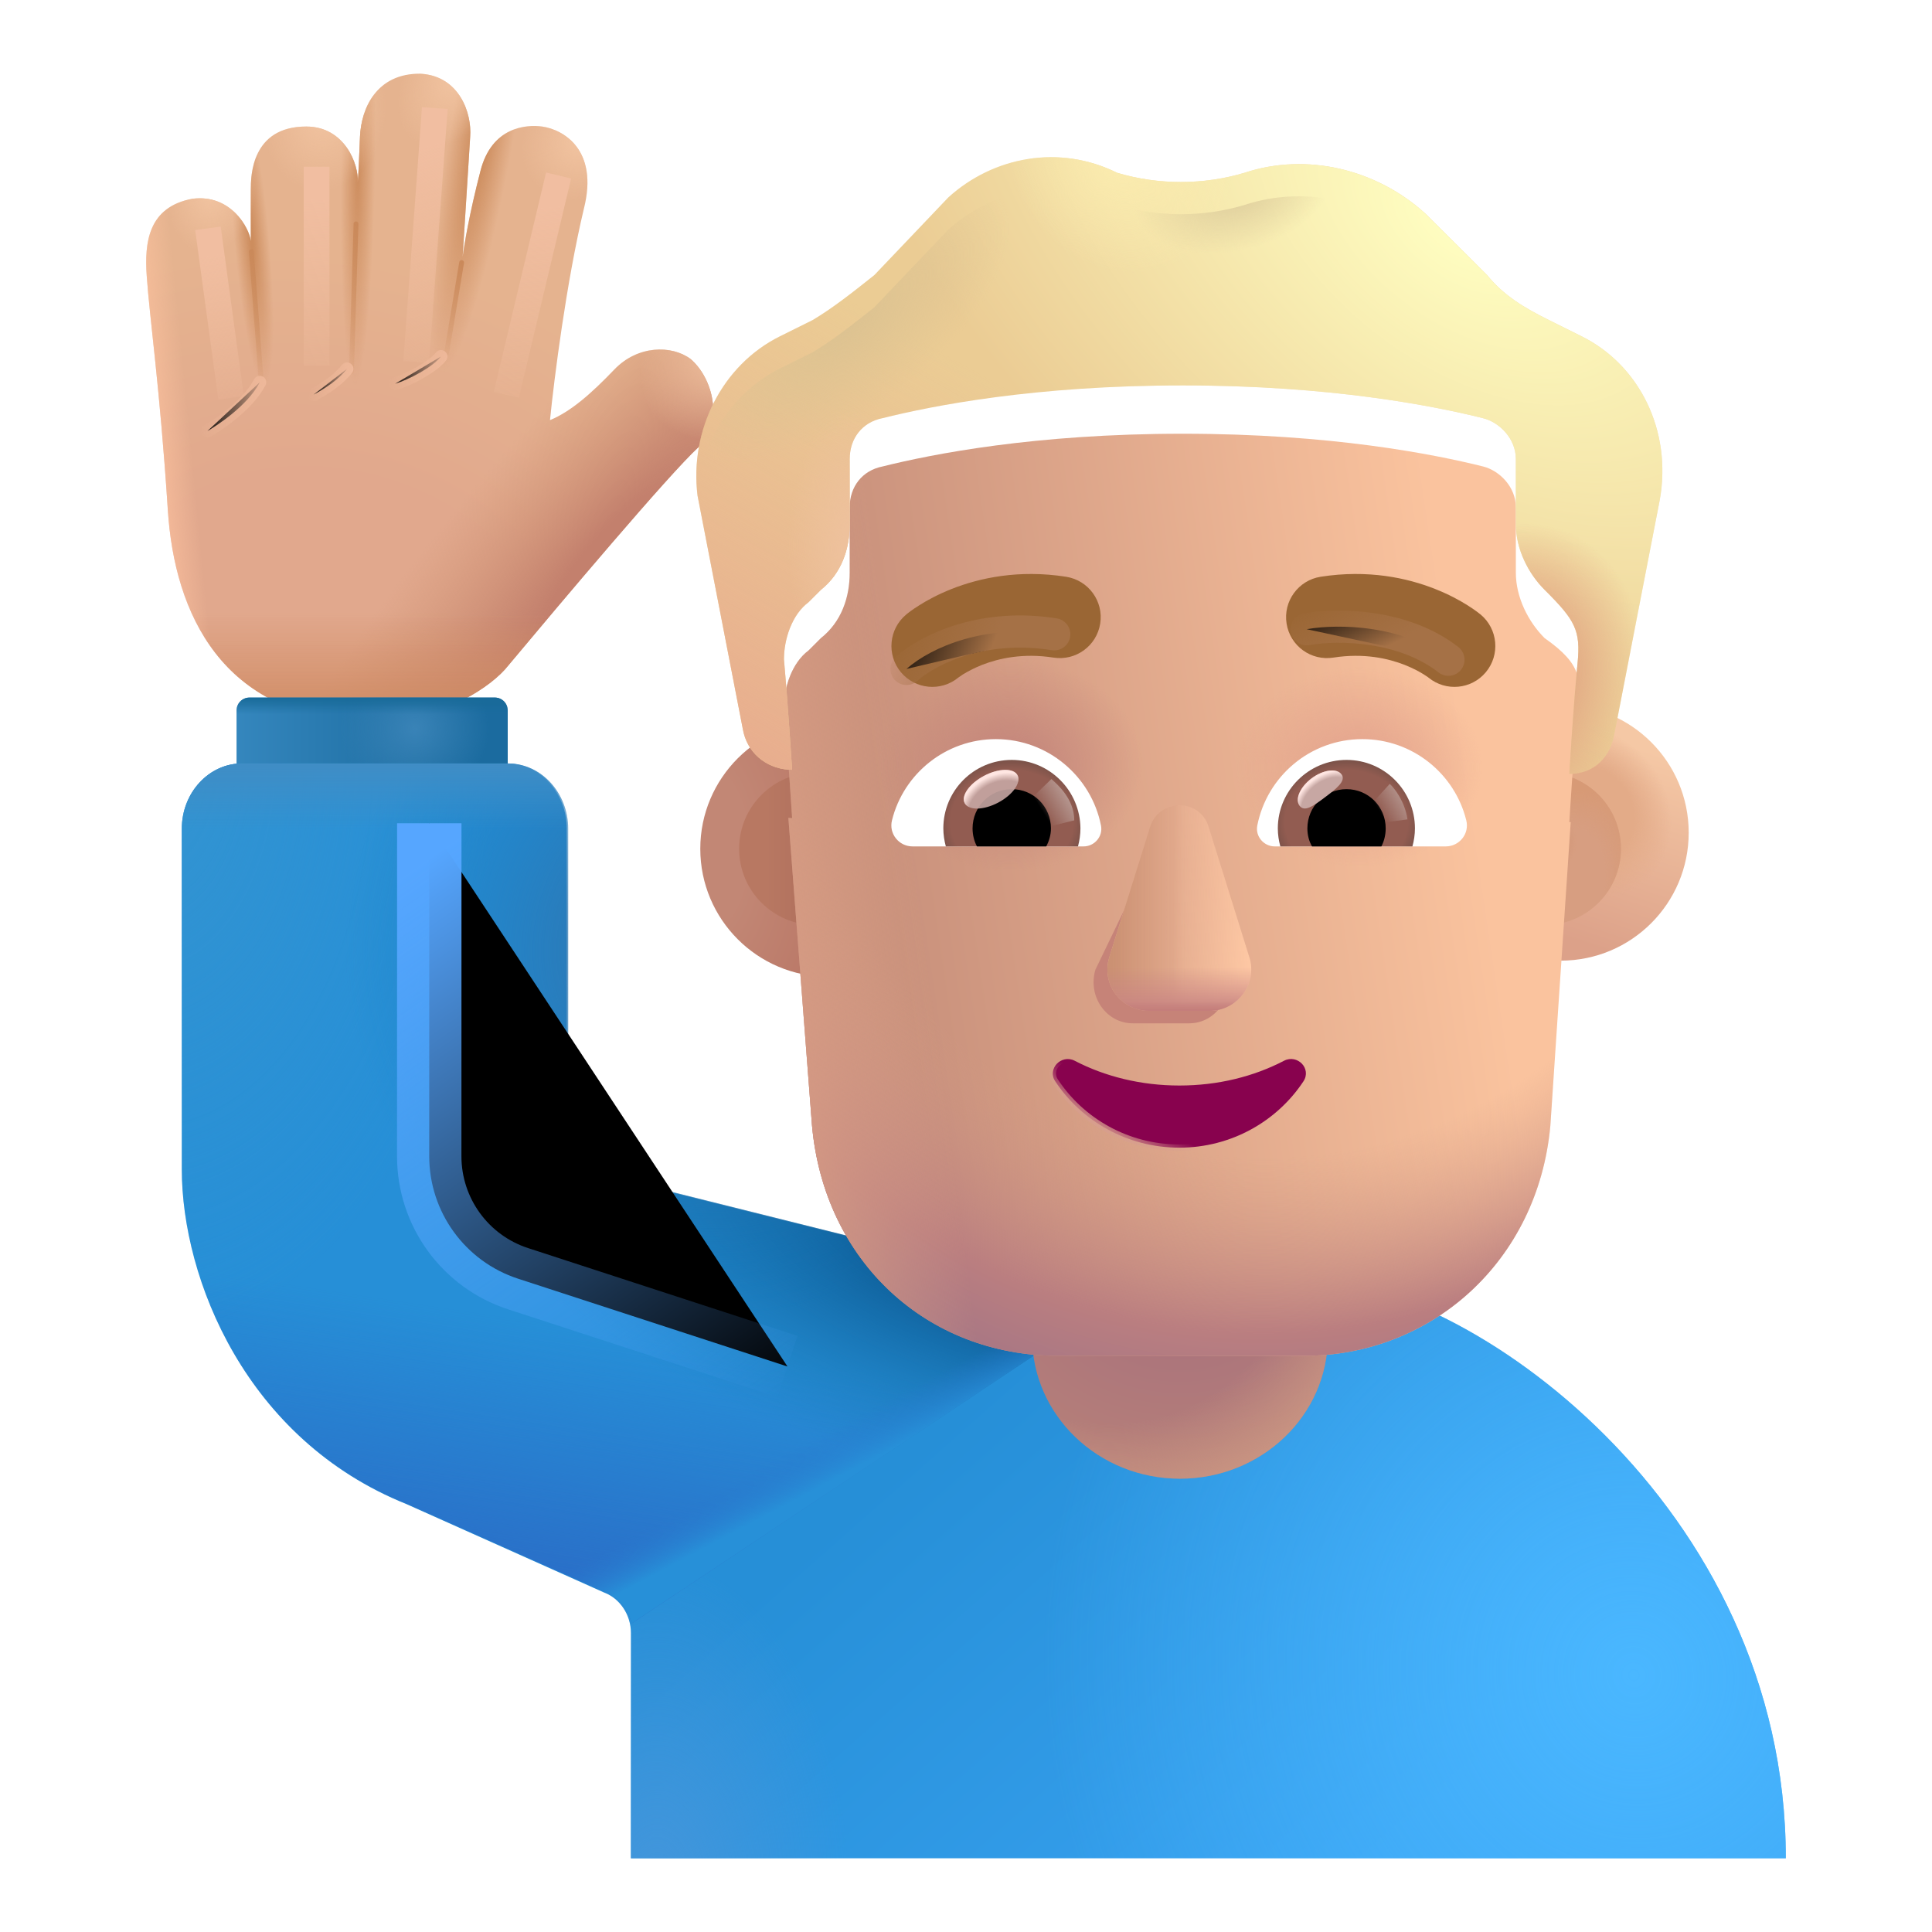 <svg viewBox="1 1 30 30" xmlns="http://www.w3.org/2000/svg">
<path d="M3.606 8.918C3.481 6.997 3.325 5.96 3.278 5.278C3.243 4.766 3.301 4.211 3.989 4.086C4.587 4.012 4.872 4.538 4.895 4.747C4.893 4.546 4.895 4.067 4.895 3.942C4.895 3.731 4.903 2.965 5.755 2.965C6.356 2.965 6.571 3.553 6.555 3.829C6.566 3.727 6.578 3.415 6.59 3.122C6.609 2.688 6.842 2.132 7.536 2.145C8.133 2.184 8.329 2.758 8.301 3.122L8.184 4.989C8.208 4.801 8.287 4.324 8.462 3.649C8.637 2.974 9.163 2.929 9.419 2.965C9.745 3.011 10.298 3.326 10.067 4.239C9.792 5.395 9.605 6.883 9.54 7.524C9.864 7.391 10.182 7.111 10.541 6.736C10.901 6.361 11.428 6.353 11.725 6.576C12.065 6.869 12.247 7.543 11.844 7.946C11.382 8.371 9.715 10.351 8.887 11.34C8.658 11.632 7.89 12.215 6.653 12.215C4.45 12.121 3.711 10.539 3.606 8.918Z" fill="url(#paint0_radial_4002_3873)"/>
<path d="M3.606 8.918C3.481 6.997 3.325 5.96 3.278 5.278C3.243 4.766 3.301 4.211 3.989 4.086C4.587 4.012 4.872 4.538 4.895 4.747C4.893 4.546 4.895 4.067 4.895 3.942C4.895 3.731 4.903 2.965 5.755 2.965C6.356 2.965 6.571 3.553 6.555 3.829C6.566 3.727 6.578 3.415 6.59 3.122C6.609 2.688 6.842 2.132 7.536 2.145C8.133 2.184 8.329 2.758 8.301 3.122L8.184 4.989C8.208 4.801 8.287 4.324 8.462 3.649C8.637 2.974 9.163 2.929 9.419 2.965C9.745 3.011 10.298 3.326 10.067 4.239C9.792 5.395 9.605 6.883 9.54 7.524C9.864 7.391 10.182 7.111 10.541 6.736C10.901 6.361 11.428 6.353 11.725 6.576C12.065 6.869 12.247 7.543 11.844 7.946C11.382 8.371 9.715 10.351 8.887 11.34C8.658 11.632 7.89 12.215 6.653 12.215C4.45 12.121 3.711 10.539 3.606 8.918Z" fill="url(#paint1_radial_4002_3873)"/>
<path d="M3.606 8.918C3.481 6.997 3.325 5.96 3.278 5.278C3.243 4.766 3.301 4.211 3.989 4.086C4.587 4.012 4.872 4.538 4.895 4.747C4.893 4.546 4.895 4.067 4.895 3.942C4.895 3.731 4.903 2.965 5.755 2.965C6.356 2.965 6.571 3.553 6.555 3.829C6.566 3.727 6.578 3.415 6.59 3.122C6.609 2.688 6.842 2.132 7.536 2.145C8.133 2.184 8.329 2.758 8.301 3.122L8.184 4.989C8.208 4.801 8.287 4.324 8.462 3.649C8.637 2.974 9.163 2.929 9.419 2.965C9.745 3.011 10.298 3.326 10.067 4.239C9.792 5.395 9.605 6.883 9.54 7.524C9.864 7.391 10.182 7.111 10.541 6.736C10.901 6.361 11.428 6.353 11.725 6.576C12.065 6.869 12.247 7.543 11.844 7.946C11.382 8.371 9.715 10.351 8.887 11.34C8.658 11.632 7.89 12.215 6.653 12.215C4.45 12.121 3.711 10.539 3.606 8.918Z" fill="url(#paint2_linear_4002_3873)"/>
<path d="M3.606 8.918C3.481 6.997 3.325 5.96 3.278 5.278C3.243 4.766 3.301 4.211 3.989 4.086C4.587 4.012 4.872 4.538 4.895 4.747C4.893 4.546 4.895 4.067 4.895 3.942C4.895 3.731 4.903 2.965 5.755 2.965C6.356 2.965 6.571 3.553 6.555 3.829C6.566 3.727 6.578 3.415 6.59 3.122C6.609 2.688 6.842 2.132 7.536 2.145C8.133 2.184 8.329 2.758 8.301 3.122L8.184 4.989C8.208 4.801 8.287 4.324 8.462 3.649C8.637 2.974 9.163 2.929 9.419 2.965C9.745 3.011 10.298 3.326 10.067 4.239C9.792 5.395 9.605 6.883 9.54 7.524C9.864 7.391 10.182 7.111 10.541 6.736C10.901 6.361 11.428 6.353 11.725 6.576C12.065 6.869 12.247 7.543 11.844 7.946C11.382 8.371 9.715 10.351 8.887 11.34C8.658 11.632 7.89 12.215 6.653 12.215C4.45 12.121 3.711 10.539 3.606 8.918Z" fill="url(#paint3_radial_4002_3873)"/>
<path d="M3.606 8.918C3.481 6.997 3.325 5.96 3.278 5.278C3.243 4.766 3.301 4.211 3.989 4.086C4.587 4.012 4.872 4.538 4.895 4.747C4.893 4.546 4.895 4.067 4.895 3.942C4.895 3.731 4.903 2.965 5.755 2.965C6.356 2.965 6.571 3.553 6.555 3.829C6.566 3.727 6.578 3.415 6.59 3.122C6.609 2.688 6.842 2.132 7.536 2.145C8.133 2.184 8.329 2.758 8.301 3.122L8.184 4.989C8.208 4.801 8.287 4.324 8.462 3.649C8.637 2.974 9.163 2.929 9.419 2.965C9.745 3.011 10.298 3.326 10.067 4.239C9.792 5.395 9.605 6.883 9.54 7.524C9.864 7.391 10.182 7.111 10.541 6.736C10.901 6.361 11.428 6.353 11.725 6.576C12.065 6.869 12.247 7.543 11.844 7.946C11.382 8.371 9.715 10.351 8.887 11.34C8.658 11.632 7.89 12.215 6.653 12.215C4.45 12.121 3.711 10.539 3.606 8.918Z" fill="url(#paint4_radial_4002_3873)"/>
<path d="M3.606 8.918C3.481 6.997 3.325 5.96 3.278 5.278C3.243 4.766 3.301 4.211 3.989 4.086C4.587 4.012 4.872 4.538 4.895 4.747C4.893 4.546 4.895 4.067 4.895 3.942C4.895 3.731 4.903 2.965 5.755 2.965C6.356 2.965 6.571 3.553 6.555 3.829C6.566 3.727 6.578 3.415 6.59 3.122C6.609 2.688 6.842 2.132 7.536 2.145C8.133 2.184 8.329 2.758 8.301 3.122L8.184 4.989C8.208 4.801 8.287 4.324 8.462 3.649C8.637 2.974 9.163 2.929 9.419 2.965C9.745 3.011 10.298 3.326 10.067 4.239C9.792 5.395 9.605 6.883 9.54 7.524C9.864 7.391 10.182 7.111 10.541 6.736C10.901 6.361 11.428 6.353 11.725 6.576C12.065 6.869 12.247 7.543 11.844 7.946C11.382 8.371 9.715 10.351 8.887 11.34C8.658 11.632 7.89 12.215 6.653 12.215C4.45 12.121 3.711 10.539 3.606 8.918Z" fill="url(#paint5_radial_4002_3873)"/>
<path d="M3.606 8.918C3.481 6.997 3.325 5.96 3.278 5.278C3.243 4.766 3.301 4.211 3.989 4.086C4.587 4.012 4.872 4.538 4.895 4.747C4.893 4.546 4.895 4.067 4.895 3.942C4.895 3.731 4.903 2.965 5.755 2.965C6.356 2.965 6.571 3.553 6.555 3.829C6.566 3.727 6.578 3.415 6.59 3.122C6.609 2.688 6.842 2.132 7.536 2.145C8.133 2.184 8.329 2.758 8.301 3.122L8.184 4.989C8.208 4.801 8.287 4.324 8.462 3.649C8.637 2.974 9.163 2.929 9.419 2.965C9.745 3.011 10.298 3.326 10.067 4.239C9.792 5.395 9.605 6.883 9.54 7.524C9.864 7.391 10.182 7.111 10.541 6.736C10.901 6.361 11.428 6.353 11.725 6.576C12.065 6.869 12.247 7.543 11.844 7.946C11.382 8.371 9.715 10.351 8.887 11.34C8.658 11.632 7.89 12.215 6.653 12.215C4.45 12.121 3.711 10.539 3.606 8.918Z" fill="url(#paint6_radial_4002_3873)"/>
<path d="M3.606 8.918C3.481 6.997 3.325 5.96 3.278 5.278C3.243 4.766 3.301 4.211 3.989 4.086C4.587 4.012 4.872 4.538 4.895 4.747C4.893 4.546 4.895 4.067 4.895 3.942C4.895 3.731 4.903 2.965 5.755 2.965C6.356 2.965 6.571 3.553 6.555 3.829C6.566 3.727 6.578 3.415 6.59 3.122C6.609 2.688 6.842 2.132 7.536 2.145C8.133 2.184 8.329 2.758 8.301 3.122L8.184 4.989C8.208 4.801 8.287 4.324 8.462 3.649C8.637 2.974 9.163 2.929 9.419 2.965C9.745 3.011 10.298 3.326 10.067 4.239C9.792 5.395 9.605 6.883 9.54 7.524C9.864 7.391 10.182 7.111 10.541 6.736C10.901 6.361 11.428 6.353 11.725 6.576C12.065 6.869 12.247 7.543 11.844 7.946C11.382 8.371 9.715 10.351 8.887 11.34C8.658 11.632 7.89 12.215 6.653 12.215C4.45 12.121 3.711 10.539 3.606 8.918Z" fill="url(#paint7_radial_4002_3873)"/>
<path d="M3.606 8.918C3.481 6.997 3.325 5.96 3.278 5.278C3.243 4.766 3.301 4.211 3.989 4.086C4.587 4.012 4.872 4.538 4.895 4.747C4.893 4.546 4.895 4.067 4.895 3.942C4.895 3.731 4.903 2.965 5.755 2.965C6.356 2.965 6.571 3.553 6.555 3.829C6.566 3.727 6.578 3.415 6.59 3.122C6.609 2.688 6.842 2.132 7.536 2.145C8.133 2.184 8.329 2.758 8.301 3.122L8.184 4.989C8.208 4.801 8.287 4.324 8.462 3.649C8.637 2.974 9.163 2.929 9.419 2.965C9.745 3.011 10.298 3.326 10.067 4.239C9.792 5.395 9.605 6.883 9.54 7.524C9.864 7.391 10.182 7.111 10.541 6.736C10.901 6.361 11.428 6.353 11.725 6.576C12.065 6.869 12.247 7.543 11.844 7.946C11.382 8.371 9.715 10.351 8.887 11.34C8.658 11.632 7.89 12.215 6.653 12.215C4.45 12.121 3.711 10.539 3.606 8.918Z" fill="url(#paint8_radial_4002_3873)"/>
<path d="M3.606 8.918C3.481 6.997 3.325 5.96 3.278 5.278C3.243 4.766 3.301 4.211 3.989 4.086C4.587 4.012 4.872 4.538 4.895 4.747C4.893 4.546 4.895 4.067 4.895 3.942C4.895 3.731 4.903 2.965 5.755 2.965C6.356 2.965 6.571 3.553 6.555 3.829C6.566 3.727 6.578 3.415 6.59 3.122C6.609 2.688 6.842 2.132 7.536 2.145C8.133 2.184 8.329 2.758 8.301 3.122L8.184 4.989C8.208 4.801 8.287 4.324 8.462 3.649C8.637 2.974 9.163 2.929 9.419 2.965C9.745 3.011 10.298 3.326 10.067 4.239C9.792 5.395 9.605 6.883 9.54 7.524C9.864 7.391 10.182 7.111 10.541 6.736C10.901 6.361 11.428 6.353 11.725 6.576C12.065 6.869 12.247 7.543 11.844 7.946C11.382 8.371 9.715 10.351 8.887 11.34C8.658 11.632 7.89 12.215 6.653 12.215C4.45 12.121 3.711 10.539 3.606 8.918Z" fill="url(#paint9_radial_4002_3873)"/>
<path d="M3.606 8.918C3.481 6.997 3.325 5.96 3.278 5.278C3.243 4.766 3.301 4.211 3.989 4.086C4.587 4.012 4.872 4.538 4.895 4.747C4.893 4.546 4.895 4.067 4.895 3.942C4.895 3.731 4.903 2.965 5.755 2.965C6.356 2.965 6.571 3.553 6.555 3.829C6.566 3.727 6.578 3.415 6.59 3.122C6.609 2.688 6.842 2.132 7.536 2.145C8.133 2.184 8.329 2.758 8.301 3.122L8.184 4.989C8.208 4.801 8.287 4.324 8.462 3.649C8.637 2.974 9.163 2.929 9.419 2.965C9.745 3.011 10.298 3.326 10.067 4.239C9.792 5.395 9.605 6.883 9.54 7.524C9.864 7.391 10.182 7.111 10.541 6.736C10.901 6.361 11.428 6.353 11.725 6.576C12.065 6.869 12.247 7.543 11.844 7.946C11.382 8.371 9.715 10.351 8.887 11.34C8.658 11.632 7.89 12.215 6.653 12.215C4.45 12.121 3.711 10.539 3.606 8.918Z" fill="url(#paint10_radial_4002_3873)"/>
<path d="M3.606 8.918C3.481 6.997 3.325 5.96 3.278 5.278C3.243 4.766 3.301 4.211 3.989 4.086C4.587 4.012 4.872 4.538 4.895 4.747C4.893 4.546 4.895 4.067 4.895 3.942C4.895 3.731 4.903 2.965 5.755 2.965C6.356 2.965 6.571 3.553 6.555 3.829C6.566 3.727 6.578 3.415 6.59 3.122C6.609 2.688 6.842 2.132 7.536 2.145C8.133 2.184 8.329 2.758 8.301 3.122L8.184 4.989C8.208 4.801 8.287 4.324 8.462 3.649C8.637 2.974 9.163 2.929 9.419 2.965C9.745 3.011 10.298 3.326 10.067 4.239C9.792 5.395 9.605 6.883 9.54 7.524C9.864 7.391 10.182 7.111 10.541 6.736C10.901 6.361 11.428 6.353 11.725 6.576C12.065 6.869 12.247 7.543 11.844 7.946C11.382 8.371 9.715 10.351 8.887 11.34C8.658 11.632 7.89 12.215 6.653 12.215C4.45 12.121 3.711 10.539 3.606 8.918Z" fill="url(#paint11_linear_4002_3873)"/>
<g filter="url(#filter0_f_4002_3873)">
<path d="M4.903 4.906L5.051 6.851" stroke="url(#paint12_linear_4002_3873)" stroke-width="0.075" stroke-linecap="round"/>
</g>
<g filter="url(#filter1_f_4002_3873)">
<path d="M6.528 4.476L6.458 6.773" stroke="url(#paint13_linear_4002_3873)" stroke-width="0.075" stroke-linecap="round"/>
</g>
<g filter="url(#filter2_f_4002_3873)">
<path d="M8.168 5.077L7.934 6.484" stroke="url(#paint14_linear_4002_3873)" stroke-width="0.075" stroke-linecap="round"/>
</g>
<g filter="url(#filter3_f_4002_3873)">
<path d="M4.229 4.545L4.588 7.178" stroke="url(#paint15_linear_4002_3873)" stroke-width="0.4"/>
</g>
<g filter="url(#filter4_f_4002_3873)">
<path d="M5.916 3.589V6.678" stroke="url(#paint16_linear_4002_3873)" stroke-width="0.4"/>
</g>
<g filter="url(#filter5_f_4002_3873)">
<path d="M7.752 2.678L7.463 6.622" stroke="url(#paint17_linear_4002_3873)" stroke-width="0.4"/>
</g>
<g filter="url(#filter6_f_4002_3873)">
<path d="M9.674 3.725L8.862 7.131" stroke="url(#paint18_linear_4002_3873)" stroke-width="0.4"/>
</g>
<g filter="url(#filter7_f_4002_3873)">
<path d="M4.221 7.693C4.33 7.631 4.838 7.314 5.034 6.936" stroke="url(#paint19_linear_4002_3873)" stroke-width="0.2" stroke-linecap="round"/>
</g>
<g filter="url(#filter8_f_4002_3873)">
<path d="M6.388 6.728C6.258 6.893 6.056 7.028 5.87 7.127" stroke="url(#paint20_linear_4002_3873)" stroke-width="0.2" stroke-linecap="round"/>
</g>
<g filter="url(#filter9_f_4002_3873)">
<path d="M7.847 6.536C7.717 6.701 7.346 6.897 7.135 6.959" stroke="url(#paint21_linear_4002_3873)" stroke-width="0.2" stroke-linecap="round"/>
</g>
<path d="M4.673 12.032C4.673 11.921 4.763 11.832 4.873 11.832H8.684C8.795 11.832 8.884 11.921 8.884 12.032V13.746H4.673V12.032Z" fill="url(#paint22_linear_4002_3873)"/>
<path d="M4.673 12.032C4.673 11.921 4.763 11.832 4.873 11.832H8.684C8.795 11.832 8.884 11.921 8.884 12.032V13.746H4.673V12.032Z" fill="url(#paint23_radial_4002_3873)"/>
<path d="M4.673 12.032C4.673 11.921 4.763 11.832 4.873 11.832H8.684C8.795 11.832 8.884 11.921 8.884 12.032V13.746H4.673V12.032Z" fill="url(#paint24_linear_4002_3873)"/>
<path d="M20.288 20.855H21.258C23.748 20.855 28.73 24.355 28.73 29.855H10.797V26.355C10.797 26.079 10.628 25.822 10.383 25.73L7.31 24.355C4.819 23.355 3.823 20.855 3.823 19.157V13.87C3.823 13.306 4.247 12.855 4.755 12.855L8.869 12.855C9.387 12.855 9.801 13.316 9.801 13.87V17.855C9.801 19.157 10.797 19.355 10.797 19.355L16.775 20.855H20.288Z" fill="url(#paint25_linear_4002_3873)"/>
<path d="M20.288 20.855H21.258C23.748 20.855 28.73 24.355 28.73 29.855H10.797V26.355C10.797 26.079 10.628 25.822 10.383 25.73L7.31 24.355C4.819 23.355 3.823 20.855 3.823 19.157V13.87C3.823 13.306 4.247 12.855 4.755 12.855L8.869 12.855C9.387 12.855 9.801 13.316 9.801 13.87V17.855C9.801 19.157 10.797 19.355 10.797 19.355L16.775 20.855H20.288Z" fill="url(#paint26_radial_4002_3873)"/>
<path d="M20.288 20.855H21.258C23.748 20.855 28.73 24.355 28.73 29.855H10.797V26.355C10.797 26.079 10.628 25.822 10.383 25.73L7.31 24.355C4.819 23.355 3.823 20.855 3.823 19.157V13.87C3.823 13.306 4.247 12.855 4.755 12.855L8.869 12.855C9.387 12.855 9.801 13.316 9.801 13.87V17.855C9.801 19.157 10.797 19.355 10.797 19.355L16.775 20.855H20.288Z" fill="url(#paint27_radial_4002_3873)"/>
<path d="M18.681 20.965L10.807 26.21C10.76 25.992 10.609 25.806 10.407 25.73L7.323 24.355C4.823 23.355 3.823 20.855 3.823 19.157V13.87C3.823 13.306 4.248 12.855 4.758 12.855L8.888 12.855C9.407 12.855 9.823 13.316 9.823 13.87V17.855C9.823 19.157 10.823 19.355 10.823 19.355L16.823 20.855L18.681 20.965Z" fill="url(#paint28_linear_4002_3873)"/>
<path d="M18.681 20.965L10.807 26.21C10.76 25.992 10.609 25.806 10.407 25.73L7.323 24.355C4.823 23.355 3.823 20.855 3.823 19.157V13.87C3.823 13.306 4.248 12.855 4.758 12.855L8.888 12.855C9.407 12.855 9.823 13.316 9.823 13.87V17.855C9.823 19.157 10.823 19.355 10.823 19.355L16.823 20.855L18.681 20.965Z" fill="url(#paint29_radial_4002_3873)"/>
<path d="M18.681 20.965L10.807 26.21C10.76 25.992 10.609 25.806 10.407 25.73L7.323 24.355C4.823 23.355 3.823 20.855 3.823 19.157V13.87C3.823 13.306 4.248 12.855 4.758 12.855L8.888 12.855C9.407 12.855 9.823 13.316 9.823 13.87V17.855C9.823 19.157 10.823 19.355 10.823 19.355L16.823 20.855L18.681 20.965Z" fill="url(#paint30_radial_4002_3873)"/>
<path d="M18.681 20.965L10.807 26.21C10.76 25.992 10.609 25.806 10.407 25.73L7.323 24.355C4.823 23.355 3.823 20.855 3.823 19.157V13.87C3.823 13.306 4.248 12.855 4.758 12.855L8.888 12.855C9.407 12.855 9.823 13.316 9.823 13.87V17.855C9.823 19.157 10.823 19.355 10.823 19.355L16.823 20.855L18.681 20.965Z" fill="url(#paint31_radial_4002_3873)"/>
<path d="M18.681 20.965L10.807 26.21C10.76 25.992 10.609 25.806 10.407 25.73L7.323 24.355C4.823 23.355 3.823 20.855 3.823 19.157V13.87C3.823 13.306 4.248 12.855 4.758 12.855L8.888 12.855C9.407 12.855 9.823 13.316 9.823 13.87V17.855C9.823 19.157 10.823 19.355 10.823 19.355L16.823 20.855L18.681 20.965Z" fill="url(#paint32_linear_4002_3873)"/>
<path d="M18.681 20.965L10.807 26.21C10.76 25.992 10.609 25.806 10.407 25.73L7.323 24.355C4.823 23.355 3.823 20.855 3.823 19.157V13.87C3.823 13.306 4.248 12.855 4.758 12.855L8.888 12.855C9.407 12.855 9.823 13.316 9.823 13.87V17.855C9.823 19.157 10.823 19.355 10.823 19.355L16.823 20.855L18.681 20.965Z" fill="url(#paint33_linear_4002_3873)"/>
<path d="M19.323 23.961C18.055 23.961 17.027 22.976 17.027 21.761V19.161C17.027 17.946 18.055 16.961 19.323 16.961C20.591 16.961 21.619 17.946 21.619 19.161V21.761C21.619 22.976 20.591 23.961 19.323 23.961Z" fill="url(#paint34_radial_4002_3873)"/>
<path d="M19.323 23.961C18.055 23.961 17.027 22.976 17.027 21.761V19.161C17.027 17.946 18.055 16.961 19.323 16.961C20.591 16.961 21.619 17.946 21.619 19.161V21.761C21.619 22.976 20.591 23.961 19.323 23.961Z" fill="url(#paint35_radial_4002_3873)"/>
<g filter="url(#filter10_f_4002_3873)">
<path d="M7.666 13.783L7.665 18.954C7.665 19.82 8.222 20.588 9.046 20.856L13.228 22.219" stroke="url(#paint36_linear_4002_3873)"/>
</g>
<g filter="url(#filter11_i_4002_3873)">
<circle cx="13.661" cy="14.18" r="1.987" fill="url(#paint37_radial_4002_3873)"/>
</g>
<g filter="url(#filter12_f_4002_3873)">
<circle cx="13.661" cy="14.18" r="1.184" fill="url(#paint38_linear_4002_3873)"/>
</g>
<g filter="url(#filter13_i_4002_3873)">
<circle cx="24.985" cy="14.18" r="1.987" fill="url(#paint39_linear_4002_3873)"/>
<circle cx="24.985" cy="14.18" r="1.987" fill="url(#paint40_radial_4002_3873)"/>
</g>
<g filter="url(#filter14_f_4002_3873)">
<circle cx="24.986" cy="14.18" r="1.184" fill="#D79E81"/>
<circle cx="24.986" cy="14.18" r="1.184" fill="url(#paint41_radial_4002_3873)"/>
<circle cx="24.986" cy="14.18" r="1.184" fill="url(#paint42_radial_4002_3873)"/>
</g>
<g filter="url(#filter15_i_4002_3873)">
<path d="M13.242 13.451C13.261 13.452 13.281 13.453 13.3 13.453C13.3 13.453 13.237 12.437 13.173 11.739C13.173 11.421 13.3 11.04 13.556 10.85L13.747 10.659C14.067 10.405 14.194 10.024 14.194 9.643V8.628C14.194 8.31 14.386 8.056 14.705 7.993C15.471 7.802 17.068 7.485 19.366 7.485C21.665 7.485 23.261 7.802 24.028 7.993C24.283 8.056 24.538 8.31 24.538 8.628V9.643C24.538 10.024 24.73 10.405 24.985 10.659C25.583 11.078 25.546 11.309 25.496 11.802C25.432 12.437 25.369 13.516 25.369 13.516C25.376 13.516 25.383 13.516 25.39 13.516L25.074 18.228C24.883 20.335 23.227 21.803 21.252 21.803H17.43C15.392 21.803 13.8 20.335 13.609 18.228L13.242 13.451Z" fill="url(#paint43_linear_4002_3873)"/>
<path d="M13.242 13.451C13.261 13.452 13.281 13.453 13.3 13.453C13.3 13.453 13.237 12.437 13.173 11.739C13.173 11.421 13.3 11.04 13.556 10.85L13.747 10.659C14.067 10.405 14.194 10.024 14.194 9.643V8.628C14.194 8.31 14.386 8.056 14.705 7.993C15.471 7.802 17.068 7.485 19.366 7.485C21.665 7.485 23.261 7.802 24.028 7.993C24.283 8.056 24.538 8.31 24.538 8.628V9.643C24.538 10.024 24.73 10.405 24.985 10.659C25.583 11.078 25.546 11.309 25.496 11.802C25.432 12.437 25.369 13.516 25.369 13.516C25.376 13.516 25.383 13.516 25.39 13.516L25.074 18.228C24.883 20.335 23.227 21.803 21.252 21.803H17.43C15.392 21.803 13.8 20.335 13.609 18.228L13.242 13.451Z" fill="url(#paint44_radial_4002_3873)"/>
<path d="M13.242 13.451C13.261 13.452 13.281 13.453 13.3 13.453C13.3 13.453 13.237 12.437 13.173 11.739C13.173 11.421 13.3 11.04 13.556 10.85L13.747 10.659C14.067 10.405 14.194 10.024 14.194 9.643V8.628C14.194 8.31 14.386 8.056 14.705 7.993C15.471 7.802 17.068 7.485 19.366 7.485C21.665 7.485 23.261 7.802 24.028 7.993C24.283 8.056 24.538 8.31 24.538 8.628V9.643C24.538 10.024 24.73 10.405 24.985 10.659C25.583 11.078 25.546 11.309 25.496 11.802C25.432 12.437 25.369 13.516 25.369 13.516C25.376 13.516 25.383 13.516 25.39 13.516L25.074 18.228C24.883 20.335 23.227 21.803 21.252 21.803H17.43C15.392 21.803 13.8 20.335 13.609 18.228L13.242 13.451Z" fill="url(#paint45_linear_4002_3873)"/>
<path d="M13.242 13.451C13.261 13.452 13.281 13.453 13.3 13.453C13.3 13.453 13.237 12.437 13.173 11.739C13.173 11.421 13.3 11.04 13.556 10.85L13.747 10.659C14.067 10.405 14.194 10.024 14.194 9.643V8.628C14.194 8.31 14.386 8.056 14.705 7.993C15.471 7.802 17.068 7.485 19.366 7.485C21.665 7.485 23.261 7.802 24.028 7.993C24.283 8.056 24.538 8.31 24.538 8.628V9.643C24.538 10.024 24.73 10.405 24.985 10.659C25.583 11.078 25.546 11.309 25.496 11.802C25.432 12.437 25.369 13.516 25.369 13.516C25.376 13.516 25.383 13.516 25.39 13.516L25.074 18.228C24.883 20.335 23.227 21.803 21.252 21.803H17.43C15.392 21.803 13.8 20.335 13.609 18.228L13.242 13.451Z" fill="url(#paint46_radial_4002_3873)"/>
<path d="M13.242 13.451C13.261 13.452 13.281 13.453 13.3 13.453C13.3 13.453 13.237 12.437 13.173 11.739C13.173 11.421 13.3 11.04 13.556 10.85L13.747 10.659C14.067 10.405 14.194 10.024 14.194 9.643V8.628C14.194 8.31 14.386 8.056 14.705 7.993C15.471 7.802 17.068 7.485 19.366 7.485C21.665 7.485 23.261 7.802 24.028 7.993C24.283 8.056 24.538 8.31 24.538 8.628V9.643C24.538 10.024 24.73 10.405 24.985 10.659C25.583 11.078 25.546 11.309 25.496 11.802C25.432 12.437 25.369 13.516 25.369 13.516C25.376 13.516 25.383 13.516 25.39 13.516L25.074 18.228C24.883 20.335 23.227 21.803 21.252 21.803H17.43C15.392 21.803 13.8 20.335 13.609 18.228L13.242 13.451Z" fill="url(#paint47_radial_4002_3873)"/>
</g>
<g filter="url(#filter16_i_4002_3873)">
<path d="M25.049 6.469L25.56 6.723C26.454 7.167 26.965 8.183 26.773 9.262L26.071 12.881C26.008 13.255 25.761 13.507 25.39 13.516C25.383 13.516 25.376 13.516 25.368 13.516C25.368 13.516 25.432 12.437 25.496 11.802C25.548 11.286 25.458 11.129 24.985 10.659C24.73 10.405 24.538 10.024 24.538 9.643V8.628C24.538 8.31 24.283 8.056 24.027 7.993C23.261 7.802 21.665 7.485 19.366 7.485C17.068 7.485 15.471 7.802 14.705 7.993C14.386 8.056 14.194 8.31 14.194 8.628V9.643C14.194 10.024 14.066 10.405 13.747 10.659L13.556 10.85C13.3 11.04 13.173 11.421 13.173 11.739C13.236 12.437 13.3 13.453 13.3 13.453C13.281 13.453 13.261 13.452 13.242 13.451C12.885 13.426 12.595 13.179 12.534 12.818L11.832 9.199C11.704 8.183 12.215 7.167 13.109 6.723L13.62 6.469C13.939 6.279 14.258 6.025 14.577 5.771L15.727 4.564C16.429 3.929 17.451 3.739 18.345 4.183C18.983 4.374 19.686 4.374 20.324 4.183C21.282 3.866 22.367 4.12 23.134 4.818L24.091 5.771C24.347 6.088 24.666 6.279 25.049 6.469Z" fill="#EBCC94"/>
<path d="M25.049 6.469L25.56 6.723C26.454 7.167 26.965 8.183 26.773 9.262L26.071 12.881C26.008 13.255 25.761 13.507 25.39 13.516C25.383 13.516 25.376 13.516 25.368 13.516C25.368 13.516 25.432 12.437 25.496 11.802C25.548 11.286 25.458 11.129 24.985 10.659C24.73 10.405 24.538 10.024 24.538 9.643V8.628C24.538 8.31 24.283 8.056 24.027 7.993C23.261 7.802 21.665 7.485 19.366 7.485C17.068 7.485 15.471 7.802 14.705 7.993C14.386 8.056 14.194 8.31 14.194 8.628V9.643C14.194 10.024 14.066 10.405 13.747 10.659L13.556 10.85C13.3 11.04 13.173 11.421 13.173 11.739C13.236 12.437 13.3 13.453 13.3 13.453C13.281 13.453 13.261 13.452 13.242 13.451C12.885 13.426 12.595 13.179 12.534 12.818L11.832 9.199C11.704 8.183 12.215 7.167 13.109 6.723L13.62 6.469C13.939 6.279 14.258 6.025 14.577 5.771L15.727 4.564C16.429 3.929 17.451 3.739 18.345 4.183C18.983 4.374 19.686 4.374 20.324 4.183C21.282 3.866 22.367 4.12 23.134 4.818L24.091 5.771C24.347 6.088 24.666 6.279 25.049 6.469Z" fill="url(#paint48_radial_4002_3873)"/>
<path d="M25.049 6.469L25.56 6.723C26.454 7.167 26.965 8.183 26.773 9.262L26.071 12.881C26.008 13.255 25.761 13.507 25.39 13.516C25.383 13.516 25.376 13.516 25.368 13.516C25.368 13.516 25.432 12.437 25.496 11.802C25.548 11.286 25.458 11.129 24.985 10.659C24.73 10.405 24.538 10.024 24.538 9.643V8.628C24.538 8.31 24.283 8.056 24.027 7.993C23.261 7.802 21.665 7.485 19.366 7.485C17.068 7.485 15.471 7.802 14.705 7.993C14.386 8.056 14.194 8.31 14.194 8.628V9.643C14.194 10.024 14.066 10.405 13.747 10.659L13.556 10.85C13.3 11.04 13.173 11.421 13.173 11.739C13.236 12.437 13.3 13.453 13.3 13.453C13.281 13.453 13.261 13.452 13.242 13.451C12.885 13.426 12.595 13.179 12.534 12.818L11.832 9.199C11.704 8.183 12.215 7.167 13.109 6.723L13.62 6.469C13.939 6.279 14.258 6.025 14.577 5.771L15.727 4.564C16.429 3.929 17.451 3.739 18.345 4.183C18.983 4.374 19.686 4.374 20.324 4.183C21.282 3.866 22.367 4.12 23.134 4.818L24.091 5.771C24.347 6.088 24.666 6.279 25.049 6.469Z" fill="url(#paint49_linear_4002_3873)"/>
<path d="M25.049 6.469L25.56 6.723C26.454 7.167 26.965 8.183 26.773 9.262L26.071 12.881C26.008 13.255 25.761 13.507 25.39 13.516C25.383 13.516 25.376 13.516 25.368 13.516C25.368 13.516 25.432 12.437 25.496 11.802C25.548 11.286 25.458 11.129 24.985 10.659C24.73 10.405 24.538 10.024 24.538 9.643V8.628C24.538 8.31 24.283 8.056 24.027 7.993C23.261 7.802 21.665 7.485 19.366 7.485C17.068 7.485 15.471 7.802 14.705 7.993C14.386 8.056 14.194 8.31 14.194 8.628V9.643C14.194 10.024 14.066 10.405 13.747 10.659L13.556 10.85C13.3 11.04 13.173 11.421 13.173 11.739C13.236 12.437 13.3 13.453 13.3 13.453C13.281 13.453 13.261 13.452 13.242 13.451C12.885 13.426 12.595 13.179 12.534 12.818L11.832 9.199C11.704 8.183 12.215 7.167 13.109 6.723L13.62 6.469C13.939 6.279 14.258 6.025 14.577 5.771L15.727 4.564C16.429 3.929 17.451 3.739 18.345 4.183C18.983 4.374 19.686 4.374 20.324 4.183C21.282 3.866 22.367 4.12 23.134 4.818L24.091 5.771C24.347 6.088 24.666 6.279 25.049 6.469Z" fill="url(#paint50_radial_4002_3873)"/>
<path d="M25.049 6.469L25.56 6.723C26.454 7.167 26.965 8.183 26.773 9.262L26.071 12.881C26.008 13.255 25.761 13.507 25.39 13.516C25.383 13.516 25.376 13.516 25.368 13.516C25.368 13.516 25.432 12.437 25.496 11.802C25.548 11.286 25.458 11.129 24.985 10.659C24.73 10.405 24.538 10.024 24.538 9.643V8.628C24.538 8.31 24.283 8.056 24.027 7.993C23.261 7.802 21.665 7.485 19.366 7.485C17.068 7.485 15.471 7.802 14.705 7.993C14.386 8.056 14.194 8.31 14.194 8.628V9.643C14.194 10.024 14.066 10.405 13.747 10.659L13.556 10.85C13.3 11.04 13.173 11.421 13.173 11.739C13.236 12.437 13.3 13.453 13.3 13.453C13.281 13.453 13.261 13.452 13.242 13.451C12.885 13.426 12.595 13.179 12.534 12.818L11.832 9.199C11.704 8.183 12.215 7.167 13.109 6.723L13.62 6.469C13.939 6.279 14.258 6.025 14.577 5.771L15.727 4.564C16.429 3.929 17.451 3.739 18.345 4.183C18.983 4.374 19.686 4.374 20.324 4.183C21.282 3.866 22.367 4.12 23.134 4.818L24.091 5.771C24.347 6.088 24.666 6.279 25.049 6.469Z" fill="url(#paint51_radial_4002_3873)"/>
<path d="M25.049 6.469L25.56 6.723C26.454 7.167 26.965 8.183 26.773 9.262L26.071 12.881C26.008 13.255 25.761 13.507 25.39 13.516C25.383 13.516 25.376 13.516 25.368 13.516C25.368 13.516 25.432 12.437 25.496 11.802C25.548 11.286 25.458 11.129 24.985 10.659C24.73 10.405 24.538 10.024 24.538 9.643V8.628C24.538 8.31 24.283 8.056 24.027 7.993C23.261 7.802 21.665 7.485 19.366 7.485C17.068 7.485 15.471 7.802 14.705 7.993C14.386 8.056 14.194 8.31 14.194 8.628V9.643C14.194 10.024 14.066 10.405 13.747 10.659L13.556 10.85C13.3 11.04 13.173 11.421 13.173 11.739C13.236 12.437 13.3 13.453 13.3 13.453C13.281 13.453 13.261 13.452 13.242 13.451C12.885 13.426 12.595 13.179 12.534 12.818L11.832 9.199C11.704 8.183 12.215 7.167 13.109 6.723L13.62 6.469C13.939 6.279 14.258 6.025 14.577 5.771L15.727 4.564C16.429 3.929 17.451 3.739 18.345 4.183C18.983 4.374 19.686 4.374 20.324 4.183C21.282 3.866 22.367 4.12 23.134 4.818L24.091 5.771C24.347 6.088 24.666 6.279 25.049 6.469Z" fill="url(#paint52_radial_4002_3873)"/>
</g>
<path d="M25.049 6.469L25.56 6.723C26.454 7.167 26.965 8.183 26.773 9.262L26.071 12.881C26.008 13.255 25.761 13.507 25.39 13.516C25.383 13.516 25.376 13.516 25.368 13.516C25.368 13.516 25.432 12.437 25.496 11.802C25.548 11.286 25.458 11.129 24.985 10.659C24.73 10.405 24.538 10.024 24.538 9.643V8.628C24.538 8.31 24.283 8.056 24.027 7.993C23.261 7.802 21.665 7.485 19.366 7.485C17.068 7.485 15.471 7.802 14.705 7.993C14.386 8.056 14.194 8.31 14.194 8.628V9.643C14.194 10.024 14.066 10.405 13.747 10.659L13.556 10.85C13.3 11.04 13.173 11.421 13.173 11.739C13.236 12.437 13.3 13.453 13.3 13.453C13.281 13.453 13.261 13.452 13.242 13.451C12.885 13.426 12.595 13.179 12.534 12.818L11.832 9.199C11.704 8.183 12.215 7.167 13.109 6.723L13.62 6.469C13.939 6.279 14.258 6.025 14.577 5.771L15.727 4.564C16.429 3.929 17.451 3.739 18.345 4.183C18.983 4.374 19.686 4.374 20.324 4.183C21.282 3.866 22.367 4.12 23.134 4.818L24.091 5.771C24.347 6.088 24.666 6.279 25.049 6.469Z" fill="url(#paint53_radial_4002_3873)"/>
<path d="M25.049 6.469L25.56 6.723C26.454 7.167 26.965 8.183 26.773 9.262L26.071 12.881C26.008 13.255 25.761 13.507 25.39 13.516C25.383 13.516 25.376 13.516 25.368 13.516C25.368 13.516 25.432 12.437 25.496 11.802C25.548 11.286 25.458 11.129 24.985 10.659C24.73 10.405 24.538 10.024 24.538 9.643V8.628C24.538 8.31 24.283 8.056 24.027 7.993C23.261 7.802 21.665 7.485 19.366 7.485C17.068 7.485 15.471 7.802 14.705 7.993C14.386 8.056 14.194 8.31 14.194 8.628V9.643C14.194 10.024 14.066 10.405 13.747 10.659L13.556 10.85C13.3 11.04 13.173 11.421 13.173 11.739C13.236 12.437 13.3 13.453 13.3 13.453C13.281 13.453 13.261 13.452 13.242 13.451C12.885 13.426 12.595 13.179 12.534 12.818L11.832 9.199C11.704 8.183 12.215 7.167 13.109 6.723L13.62 6.469C13.939 6.279 14.258 6.025 14.577 5.771L15.727 4.564C16.429 3.929 17.451 3.739 18.345 4.183C18.983 4.374 19.686 4.374 20.324 4.183C21.282 3.866 22.367 4.12 23.134 4.818L24.091 5.771C24.347 6.088 24.666 6.279 25.049 6.469Z" fill="url(#paint54_radial_4002_3873)"/>
<g filter="url(#filter17_f_4002_3873)">
<path d="M18.985 14.035L18.009 16.058C17.887 16.474 18.178 16.89 18.59 16.89H19.467C19.879 16.89 20.169 16.468 20.048 16.058L19.455 14.035C19.328 13.587 19.118 13.587 18.985 14.035Z" fill="#C68378"/>
</g>
<g filter="url(#filter18_f_4002_3873)">
<path d="M18.858 13.841L18.225 15.864C18.096 16.28 18.406 16.696 18.845 16.696H19.781C20.22 16.696 20.529 16.273 20.4 15.864L19.768 13.841C19.632 13.392 19 13.392 18.858 13.841Z" fill="#E4AC8F"/>
<path d="M18.858 13.841L18.225 15.864C18.096 16.28 18.406 16.696 18.845 16.696H19.781C20.22 16.696 20.529 16.273 20.4 15.864L19.768 13.841C19.632 13.392 19 13.392 18.858 13.841Z" fill="url(#paint55_linear_4002_3873)"/>
<path d="M18.858 13.841L18.225 15.864C18.096 16.28 18.406 16.696 18.845 16.696H19.781C20.22 16.696 20.529 16.273 20.4 15.864L19.768 13.841C19.632 13.392 19 13.392 18.858 13.841Z" fill="url(#paint56_linear_4002_3873)"/>
<path d="M18.858 13.841L18.225 15.864C18.096 16.28 18.406 16.696 18.845 16.696H19.781C20.22 16.696 20.529 16.273 20.4 15.864L19.768 13.841C19.632 13.392 19 13.392 18.858 13.841Z" fill="url(#paint57_linear_4002_3873)"/>
</g>
<path d="M18.858 13.841L18.225 15.864C18.096 16.28 18.406 16.696 18.845 16.696H19.781C20.22 16.696 20.529 16.273 20.4 15.864L19.768 13.841C19.632 13.392 19 13.392 18.858 13.841Z" fill="url(#paint58_linear_4002_3873)"/>
<path d="M17.687 17.471L17.687 17.471L17.687 17.471C17.583 17.418 17.475 17.451 17.41 17.519C17.346 17.587 17.32 17.695 17.387 17.792C17.795 18.409 18.505 18.821 19.313 18.821C20.121 18.821 20.831 18.409 21.239 17.792C21.305 17.693 21.281 17.584 21.215 17.516C21.15 17.449 21.042 17.418 20.939 17.471L20.939 17.471L20.939 17.471C20.469 17.716 19.915 17.856 19.313 17.856C18.717 17.856 18.157 17.716 17.687 17.471Z" fill="#88024E" stroke="url(#paint59_linear_4002_3873)" stroke-width="0.1"/>
<g filter="url(#filter19_i_4002_3873)">
<path d="M23.741 10.942L23.739 10.941L23.737 10.939L23.732 10.935L23.717 10.924C23.706 10.915 23.692 10.904 23.674 10.891C23.64 10.866 23.592 10.833 23.533 10.796C23.414 10.721 23.246 10.629 23.033 10.545C22.606 10.376 21.996 10.24 21.256 10.356C20.91 10.411 20.673 10.736 20.728 11.083C20.783 11.43 21.108 11.666 21.455 11.611C21.928 11.537 22.307 11.624 22.566 11.726C22.696 11.778 22.796 11.833 22.858 11.872C22.89 11.892 22.912 11.908 22.924 11.916C22.928 11.92 22.932 11.922 22.933 11.923C23.203 12.143 23.599 12.105 23.822 11.838C24.047 11.568 24.01 11.167 23.741 10.942Z" fill="#9A6634"/>
</g>
<g filter="url(#filter20_i_4002_3873)">
<path d="M14.821 10.943L14.822 10.942L14.823 10.941L14.825 10.939L14.83 10.935L14.844 10.924C14.855 10.915 14.87 10.904 14.887 10.891C14.922 10.866 14.969 10.833 15.029 10.796C15.147 10.721 15.316 10.629 15.528 10.545C15.956 10.376 16.566 10.24 17.305 10.356C17.652 10.411 17.889 10.736 17.834 11.083C17.779 11.43 17.454 11.666 17.107 11.611C16.634 11.537 16.254 11.624 15.995 11.726C15.865 11.778 15.766 11.833 15.703 11.872C15.672 11.892 15.65 11.908 15.638 11.916C15.633 11.92 15.63 11.922 15.629 11.923C15.359 12.143 14.962 12.105 14.739 11.838C14.515 11.568 14.551 11.167 14.821 10.943Z" fill="#9A6634"/>
</g>
<path d="M22.155 12.477C22.933 12.477 23.589 13.013 23.768 13.737C23.821 13.945 23.662 14.143 23.449 14.143H20.794C20.625 14.143 20.49 13.988 20.523 13.819C20.673 13.056 21.344 12.477 22.155 12.477Z" fill="white"/>
<path d="M21.909 12.8C22.498 12.8 22.971 13.278 22.971 13.863C22.971 13.959 22.956 14.056 22.932 14.143H20.881C20.856 14.051 20.842 13.959 20.842 13.863C20.842 13.278 21.32 12.8 21.909 12.8Z" fill="url(#paint60_radial_4002_3873)"/>
<path d="M21.301 13.863C21.301 13.525 21.571 13.254 21.909 13.254C22.247 13.254 22.517 13.525 22.517 13.863C22.517 13.964 22.493 14.061 22.45 14.143H21.373C21.325 14.061 21.301 13.964 21.301 13.863Z" fill="black"/>
<g filter="url(#filter21_f_4002_3873)">
<path d="M21.831 13.025C21.907 13.126 21.748 13.25 21.569 13.384C21.389 13.519 21.255 13.613 21.18 13.512C21.104 13.411 21.188 13.22 21.368 13.085C21.548 12.951 21.755 12.924 21.831 13.025Z" fill="#C7A7A3"/>
<path d="M21.831 13.025C21.907 13.126 21.748 13.25 21.569 13.384C21.389 13.519 21.255 13.613 21.18 13.512C21.104 13.411 21.188 13.22 21.368 13.085C21.548 12.951 21.755 12.924 21.831 13.025Z" fill="url(#paint61_radial_4002_3873)"/>
</g>
<g filter="url(#filter22_f_4002_3873)">
<path d="M22.855 13.723C22.816 13.448 22.655 13.241 22.58 13.172L22.27 13.512L22.41 13.783L22.855 13.723Z" fill="url(#paint62_linear_4002_3873)"/>
</g>
<path d="M16.464 12.477C15.687 12.477 15.03 13.013 14.851 13.737C14.798 13.945 14.958 14.143 15.17 14.143H17.826C17.995 14.143 18.13 13.988 18.096 13.819C17.946 13.056 17.27 12.477 16.464 12.477Z" fill="white"/>
<path d="M16.71 12.8C16.121 12.8 15.648 13.278 15.648 13.863C15.648 13.959 15.663 14.056 15.687 14.143H17.739C17.763 14.051 17.777 13.959 17.777 13.863C17.773 13.278 17.299 12.8 16.71 12.8Z" fill="url(#paint63_radial_4002_3873)"/>
<path d="M17.319 13.863C17.319 13.525 17.048 13.254 16.71 13.254C16.372 13.254 16.102 13.525 16.102 13.863C16.102 13.964 16.126 14.061 16.17 14.143H17.246C17.29 14.061 17.319 13.964 17.319 13.863Z" fill="black"/>
<g filter="url(#filter23_f_4002_3873)">
<path d="M17.681 13.738C17.681 13.395 17.402 13.166 17.326 13.097L16.983 13.429L17.194 13.859L17.681 13.738Z" fill="url(#paint64_linear_4002_3873)"/>
</g>
<g filter="url(#filter24_f_4002_3873)">
<ellipse cx="16.39" cy="13.255" rx="0.464" ry="0.235" transform="rotate(-27.914 16.39 13.255)" fill="#C7A7A3" fill-opacity="0.9"/>
<ellipse cx="16.39" cy="13.255" rx="0.464" ry="0.235" transform="rotate(-27.914 16.39 13.255)" fill="url(#paint65_radial_4002_3873)"/>
</g>
<g filter="url(#filter25_f_4002_3873)">
<path d="M21.29 10.77C21.802 10.681 22.8 10.706 23.491 11.244" stroke="url(#paint66_linear_4002_3873)" stroke-width="0.5" stroke-linecap="round"/>
</g>
<g filter="url(#filter26_f_4002_3873)">
<path d="M15.076 11.387C15.466 11.043 16.316 10.681 17.37 10.849" stroke="url(#paint67_linear_4002_3873)" stroke-width="0.5" stroke-linecap="round"/>
</g>
<defs>
<filter id="filter0_f_4002_3873" x="4.765" y="4.768" width="0.423" height="2.22" filterUnits="userSpaceOnUse" color-interpolation-filters="sRGB">
<feFlood flood-opacity="0" result="BackgroundImageFix"/>
<feBlend mode="normal" in="SourceGraphic" in2="BackgroundImageFix" result="shape"/>
<feGaussianBlur stdDeviation="0.05" result="effect1_foregroundBlur_4002_3873"/>
</filter>
<filter id="filter1_f_4002_3873" x="6.32" y="4.338" width="0.345" height="2.572" filterUnits="userSpaceOnUse" color-interpolation-filters="sRGB">
<feFlood flood-opacity="0" result="BackgroundImageFix"/>
<feBlend mode="normal" in="SourceGraphic" in2="BackgroundImageFix" result="shape"/>
<feGaussianBlur stdDeviation="0.05" result="effect1_foregroundBlur_4002_3873"/>
</filter>
<filter id="filter2_f_4002_3873" x="7.797" y="4.94" width="0.509" height="1.681" filterUnits="userSpaceOnUse" color-interpolation-filters="sRGB">
<feFlood flood-opacity="0" result="BackgroundImageFix"/>
<feBlend mode="normal" in="SourceGraphic" in2="BackgroundImageFix" result="shape"/>
<feGaussianBlur stdDeviation="0.05" result="effect1_foregroundBlur_4002_3873"/>
</filter>
<filter id="filter3_f_4002_3873" x="3.631" y="4.118" width="1.556" height="3.487" filterUnits="userSpaceOnUse" color-interpolation-filters="sRGB">
<feFlood flood-opacity="0" result="BackgroundImageFix"/>
<feBlend mode="normal" in="SourceGraphic" in2="BackgroundImageFix" result="shape"/>
<feGaussianBlur stdDeviation="0.2" result="effect1_foregroundBlur_4002_3873"/>
</filter>
<filter id="filter4_f_4002_3873" x="5.316" y="3.189" width="1.2" height="3.889" filterUnits="userSpaceOnUse" color-interpolation-filters="sRGB">
<feFlood flood-opacity="0" result="BackgroundImageFix"/>
<feBlend mode="normal" in="SourceGraphic" in2="BackgroundImageFix" result="shape"/>
<feGaussianBlur stdDeviation="0.2" result="effect1_foregroundBlur_4002_3873"/>
</filter>
<filter id="filter5_f_4002_3873" x="6.864" y="2.263" width="1.488" height="4.773" filterUnits="userSpaceOnUse" color-interpolation-filters="sRGB">
<feFlood flood-opacity="0" result="BackgroundImageFix"/>
<feBlend mode="normal" in="SourceGraphic" in2="BackgroundImageFix" result="shape"/>
<feGaussianBlur stdDeviation="0.2" result="effect1_foregroundBlur_4002_3873"/>
</filter>
<filter id="filter6_f_4002_3873" x="8.267" y="3.278" width="2.002" height="4.299" filterUnits="userSpaceOnUse" color-interpolation-filters="sRGB">
<feFlood flood-opacity="0" result="BackgroundImageFix"/>
<feBlend mode="normal" in="SourceGraphic" in2="BackgroundImageFix" result="shape"/>
<feGaussianBlur stdDeviation="0.2" result="effect1_foregroundBlur_4002_3873"/>
</filter>
<filter id="filter7_f_4002_3873" x="3.921" y="6.636" width="1.412" height="1.358" filterUnits="userSpaceOnUse" color-interpolation-filters="sRGB">
<feFlood flood-opacity="0" result="BackgroundImageFix"/>
<feBlend mode="normal" in="SourceGraphic" in2="BackgroundImageFix" result="shape"/>
<feGaussianBlur stdDeviation="0.1" result="effect1_foregroundBlur_4002_3873"/>
</filter>
<filter id="filter8_f_4002_3873" x="5.57" y="6.428" width="1.118" height="0.999" filterUnits="userSpaceOnUse" color-interpolation-filters="sRGB">
<feFlood flood-opacity="0" result="BackgroundImageFix"/>
<feBlend mode="normal" in="SourceGraphic" in2="BackgroundImageFix" result="shape"/>
<feGaussianBlur stdDeviation="0.1" result="effect1_foregroundBlur_4002_3873"/>
</filter>
<filter id="filter9_f_4002_3873" x="6.835" y="6.236" width="1.312" height="1.023" filterUnits="userSpaceOnUse" color-interpolation-filters="sRGB">
<feFlood flood-opacity="0" result="BackgroundImageFix"/>
<feBlend mode="normal" in="SourceGraphic" in2="BackgroundImageFix" result="shape"/>
<feGaussianBlur stdDeviation="0.1" result="effect1_foregroundBlur_4002_3873"/>
</filter>
<filter id="filter10_f_4002_3873" x="5.665" y="12.283" width="9.217" height="11.911" filterUnits="userSpaceOnUse" color-interpolation-filters="sRGB">
<feFlood flood-opacity="0" result="BackgroundImageFix"/>
<feBlend mode="normal" in="SourceGraphic" in2="BackgroundImageFix" result="shape"/>
<feGaussianBlur stdDeviation="0.75" result="effect1_foregroundBlur_4002_3873"/>
</filter>
<filter id="filter11_i_4002_3873" x="11.674" y="12.193" width="4.175" height="3.975" filterUnits="userSpaceOnUse" color-interpolation-filters="sRGB">
<feFlood flood-opacity="0" result="BackgroundImageFix"/>
<feBlend mode="normal" in="SourceGraphic" in2="BackgroundImageFix" result="shape"/>
<feColorMatrix in="SourceAlpha" type="matrix" values="0 0 0 0 0 0 0 0 0 0 0 0 0 0 0 0 0 0 127 0" result="hardAlpha"/>
<feOffset dx="0.2"/>
<feGaussianBlur stdDeviation="0.2"/>
<feComposite in2="hardAlpha" operator="arithmetic" k2="-1" k3="1"/>
<feColorMatrix type="matrix" values="0 0 0 0 0.867 0 0 0 0 0.643 0 0 0 0 0.533 0 0 0 1 0"/>
<feBlend mode="normal" in2="shape" result="effect1_innerShadow_4002_3873"/>
</filter>
<filter id="filter12_f_4002_3873" x="11.976" y="12.496" width="3.369" height="3.369" filterUnits="userSpaceOnUse" color-interpolation-filters="sRGB">
<feFlood flood-opacity="0" result="BackgroundImageFix"/>
<feBlend mode="normal" in="SourceGraphic" in2="BackgroundImageFix" result="shape"/>
<feGaussianBlur stdDeviation="0.25" result="effect1_foregroundBlur_4002_3873"/>
</filter>
<filter id="filter13_i_4002_3873" x="22.998" y="11.943" width="4.225" height="4.225" filterUnits="userSpaceOnUse" color-interpolation-filters="sRGB">
<feFlood flood-opacity="0" result="BackgroundImageFix"/>
<feBlend mode="normal" in="SourceGraphic" in2="BackgroundImageFix" result="shape"/>
<feColorMatrix in="SourceAlpha" type="matrix" values="0 0 0 0 0 0 0 0 0 0 0 0 0 0 0 0 0 0 127 0" result="hardAlpha"/>
<feOffset dx="0.25" dy="-0.25"/>
<feGaussianBlur stdDeviation="0.25"/>
<feComposite in2="hardAlpha" operator="arithmetic" k2="-1" k3="1"/>
<feColorMatrix type="matrix" values="0 0 0 0 0.769 0 0 0 0 0.529 0 0 0 0 0.506 0 0 0 1 0"/>
<feBlend mode="normal" in2="shape" result="effect1_innerShadow_4002_3873"/>
</filter>
<filter id="filter14_f_4002_3873" x="23.301" y="12.496" width="3.369" height="3.369" filterUnits="userSpaceOnUse" color-interpolation-filters="sRGB">
<feFlood flood-opacity="0" result="BackgroundImageFix"/>
<feBlend mode="normal" in="SourceGraphic" in2="BackgroundImageFix" result="shape"/>
<feGaussianBlur stdDeviation="0.25" result="effect1_foregroundBlur_4002_3873"/>
</filter>
<filter id="filter15_i_4002_3873" x="13.173" y="7.485" width="12.349" height="14.568" filterUnits="userSpaceOnUse" color-interpolation-filters="sRGB">
<feFlood flood-opacity="0" result="BackgroundImageFix"/>
<feBlend mode="normal" in="SourceGraphic" in2="BackgroundImageFix" result="shape"/>
<feColorMatrix in="SourceAlpha" type="matrix" values="0 0 0 0 0 0 0 0 0 0 0 0 0 0 0 0 0 0 127 0" result="hardAlpha"/>
<feOffset dy="0.25"/>
<feGaussianBlur stdDeviation="0.25"/>
<feComposite in2="hardAlpha" operator="arithmetic" k2="-1" k3="1"/>
<feColorMatrix type="matrix" values="0 0 0 0 0.753 0 0 0 0 0.502 0 0 0 0 0.349 0 0 0 1 0"/>
<feBlend mode="normal" in2="shape" result="effect1_innerShadow_4002_3873"/>
</filter>
<filter id="filter16_i_4002_3873" x="11.812" y="3.441" width="15.001" height="10.075" filterUnits="userSpaceOnUse" color-interpolation-filters="sRGB">
<feFlood flood-opacity="0" result="BackgroundImageFix"/>
<feBlend mode="normal" in="SourceGraphic" in2="BackgroundImageFix" result="shape"/>
<feColorMatrix in="SourceAlpha" type="matrix" values="0 0 0 0 0 0 0 0 0 0 0 0 0 0 0 0 0 0 127 0" result="hardAlpha"/>
<feOffset dy="-0.5"/>
<feGaussianBlur stdDeviation="0.375"/>
<feComposite in2="hardAlpha" operator="arithmetic" k2="-1" k3="1"/>
<feColorMatrix type="matrix" values="0 0 0 0 0.859 0 0 0 0 0.69 0 0 0 0 0.533 0 0 0 1 0"/>
<feBlend mode="normal" in2="shape" result="effect1_innerShadow_4002_3873"/>
</filter>
<filter id="filter17_f_4002_3873" x="17.231" y="12.949" width="3.595" height="4.692" filterUnits="userSpaceOnUse" color-interpolation-filters="sRGB">
<feFlood flood-opacity="0" result="BackgroundImageFix"/>
<feBlend mode="normal" in="SourceGraphic" in2="BackgroundImageFix" result="shape"/>
<feGaussianBlur stdDeviation="0.375" result="effect1_foregroundBlur_4002_3873"/>
</filter>
<filter id="filter18_f_4002_3873" x="17.946" y="13.254" width="2.734" height="3.692" filterUnits="userSpaceOnUse" color-interpolation-filters="sRGB">
<feFlood flood-opacity="0" result="BackgroundImageFix"/>
<feBlend mode="normal" in="SourceGraphic" in2="BackgroundImageFix" result="shape"/>
<feGaussianBlur stdDeviation="0.125" result="effect1_foregroundBlur_4002_3873"/>
</filter>
<filter id="filter19_i_4002_3873" x="20.72" y="9.913" width="3.499" height="2.153" filterUnits="userSpaceOnUse" color-interpolation-filters="sRGB">
<feFlood flood-opacity="0" result="BackgroundImageFix"/>
<feBlend mode="normal" in="SourceGraphic" in2="BackgroundImageFix" result="shape"/>
<feColorMatrix in="SourceAlpha" type="matrix" values="0 0 0 0 0 0 0 0 0 0 0 0 0 0 0 0 0 0 127 0" result="hardAlpha"/>
<feOffset dx="0.25" dy="-0.4"/>
<feGaussianBlur stdDeviation="0.3"/>
<feComposite in2="hardAlpha" operator="arithmetic" k2="-1" k3="1"/>
<feColorMatrix type="matrix" values="0 0 0 0 0.475 0 0 0 0 0.263 0 0 0 0 0.169 0 0 0 1 0"/>
<feBlend mode="normal" in2="shape" result="effect1_innerShadow_4002_3873"/>
</filter>
<filter id="filter20_i_4002_3873" x="14.592" y="9.913" width="3.5" height="2.153" filterUnits="userSpaceOnUse" color-interpolation-filters="sRGB">
<feFlood flood-opacity="0" result="BackgroundImageFix"/>
<feBlend mode="normal" in="SourceGraphic" in2="BackgroundImageFix" result="shape"/>
<feColorMatrix in="SourceAlpha" type="matrix" values="0 0 0 0 0 0 0 0 0 0 0 0 0 0 0 0 0 0 127 0" result="hardAlpha"/>
<feOffset dx="0.25" dy="-0.4"/>
<feGaussianBlur stdDeviation="0.3"/>
<feComposite in2="hardAlpha" operator="arithmetic" k2="-1" k3="1"/>
<feColorMatrix type="matrix" values="0 0 0 0 0.475 0 0 0 0 0.263 0 0 0 0 0.169 0 0 0 1 0"/>
<feBlend mode="normal" in2="shape" result="effect1_innerShadow_4002_3873"/>
</filter>
<filter id="filter21_f_4002_3873" x="21.052" y="12.864" width="0.898" height="0.791" filterUnits="userSpaceOnUse" color-interpolation-filters="sRGB">
<feFlood flood-opacity="0" result="BackgroundImageFix"/>
<feBlend mode="normal" in="SourceGraphic" in2="BackgroundImageFix" result="shape"/>
<feGaussianBlur stdDeviation="0.05" result="effect1_foregroundBlur_4002_3873"/>
</filter>
<filter id="filter22_f_4002_3873" x="22.07" y="12.972" width="0.985" height="1.011" filterUnits="userSpaceOnUse" color-interpolation-filters="sRGB">
<feFlood flood-opacity="0" result="BackgroundImageFix"/>
<feBlend mode="normal" in="SourceGraphic" in2="BackgroundImageFix" result="shape"/>
<feGaussianBlur stdDeviation="0.1" result="effect1_foregroundBlur_4002_3873"/>
</filter>
<filter id="filter23_f_4002_3873" x="16.783" y="12.897" width="1.098" height="1.162" filterUnits="userSpaceOnUse" color-interpolation-filters="sRGB">
<feFlood flood-opacity="0" result="BackgroundImageFix"/>
<feBlend mode="normal" in="SourceGraphic" in2="BackgroundImageFix" result="shape"/>
<feGaussianBlur stdDeviation="0.1" result="effect1_foregroundBlur_4002_3873"/>
</filter>
<filter id="filter24_f_4002_3873" x="15.866" y="12.854" width="1.049" height="0.8" filterUnits="userSpaceOnUse" color-interpolation-filters="sRGB">
<feFlood flood-opacity="0" result="BackgroundImageFix"/>
<feBlend mode="normal" in="SourceGraphic" in2="BackgroundImageFix" result="shape"/>
<feGaussianBlur stdDeviation="0.05" result="effect1_foregroundBlur_4002_3873"/>
</filter>
<filter id="filter25_f_4002_3873" x="20.54" y="9.981" width="3.702" height="2.013" filterUnits="userSpaceOnUse" color-interpolation-filters="sRGB">
<feFlood flood-opacity="0" result="BackgroundImageFix"/>
<feBlend mode="normal" in="SourceGraphic" in2="BackgroundImageFix" result="shape"/>
<feGaussianBlur stdDeviation="0.25" result="effect1_foregroundBlur_4002_3873"/>
</filter>
<filter id="filter26_f_4002_3873" x="14.326" y="10.056" width="3.794" height="2.081" filterUnits="userSpaceOnUse" color-interpolation-filters="sRGB">
<feFlood flood-opacity="0" result="BackgroundImageFix"/>
<feBlend mode="normal" in="SourceGraphic" in2="BackgroundImageFix" result="shape"/>
<feGaussianBlur stdDeviation="0.25" result="effect1_foregroundBlur_4002_3873"/>
</filter>
<radialGradient id="paint0_radial_4002_3873" cx="0" cy="0" r="1" gradientUnits="userSpaceOnUse" gradientTransform="translate(6.185 11.554) rotate(-68.885) scale(6.477 7.749)">
<stop offset="0.475" stop-color="#E1A88D"/>
<stop offset="1" stop-color="#E5B38F"/>
</radialGradient>
<radialGradient id="paint1_radial_4002_3873" cx="0" cy="0" r="1" gradientUnits="userSpaceOnUse" gradientTransform="translate(10.45 9.668) rotate(130.764) scale(9.572 2.304)">
<stop offset="0.147" stop-color="#C3806D"/>
<stop offset="1" stop-color="#CF9271" stop-opacity="0"/>
</radialGradient>
<linearGradient id="paint2_linear_4002_3873" x1="6.668" y1="12.215" x2="6.668" y2="10.512" gradientUnits="userSpaceOnUse">
<stop stop-color="#CF8A62"/>
<stop offset="1" stop-color="#CF8A62" stop-opacity="0"/>
</linearGradient>
<radialGradient id="paint3_radial_4002_3873" cx="0" cy="0" r="1" gradientUnits="userSpaceOnUse" gradientTransform="translate(4.911 4.741) rotate(85.056) scale(2.266 0.272)">
<stop offset="0.077" stop-color="#CD8D5E"/>
<stop offset="1" stop-color="#CD8D5E" stop-opacity="0"/>
</radialGradient>
<radialGradient id="paint4_radial_4002_3873" cx="0" cy="0" r="1" gradientUnits="userSpaceOnUse" gradientTransform="translate(6.559 3.577) rotate(90.788) scale(3.407 0.266)">
<stop stop-color="#CD8D5E"/>
<stop offset="1" stop-color="#CD8D5E" stop-opacity="0"/>
</radialGradient>
<radialGradient id="paint5_radial_4002_3873" cx="0" cy="0" r="1" gradientUnits="userSpaceOnUse" gradientTransform="translate(8.528 2.812) rotate(99.609) scale(4.025 0.499)">
<stop offset="0.202" stop-color="#CD8D5E"/>
<stop offset="1" stop-color="#CD8D5E" stop-opacity="0"/>
</radialGradient>
<radialGradient id="paint6_radial_4002_3873" cx="0" cy="0" r="1" gradientUnits="userSpaceOnUse" gradientTransform="translate(10.026 3.172) rotate(131.934) scale(0.992 0.871)">
<stop stop-color="#F2C4A1"/>
<stop offset="1" stop-color="#F2C4A1" stop-opacity="0"/>
</radialGradient>
<radialGradient id="paint7_radial_4002_3873" cx="0" cy="0" r="1" gradientUnits="userSpaceOnUse" gradientTransform="translate(8.1 2.145) rotate(121.412) scale(1.248 0.771)">
<stop stop-color="#F2C4A1"/>
<stop offset="1" stop-color="#F2C4A1" stop-opacity="0"/>
</radialGradient>
<radialGradient id="paint8_radial_4002_3873" cx="0" cy="0" r="1" gradientUnits="userSpaceOnUse" gradientTransform="translate(6.037 2.735) rotate(99.841) scale(1.244 0.955)">
<stop stop-color="#F2C4A1"/>
<stop offset="1" stop-color="#F2C4A1" stop-opacity="0"/>
</radialGradient>
<radialGradient id="paint9_radial_4002_3873" cx="0" cy="0" r="1" gradientUnits="userSpaceOnUse" gradientTransform="translate(4.285 3.96) rotate(98.13) scale(0.973 0.692)">
<stop stop-color="#F2C4A1"/>
<stop offset="1" stop-color="#F2C4A1" stop-opacity="0"/>
</radialGradient>
<radialGradient id="paint10_radial_4002_3873" cx="0" cy="0" r="1" gradientUnits="userSpaceOnUse" gradientTransform="translate(12.321 6.441) rotate(135) scale(1.543 1.208)">
<stop stop-color="#F2C4A1"/>
<stop offset="1" stop-color="#F2C4A1" stop-opacity="0"/>
</radialGradient>
<linearGradient id="paint11_linear_4002_3873" x1="3.27" y1="9.099" x2="4.08" y2="9.02" gradientUnits="userSpaceOnUse">
<stop stop-color="#FFC3A0"/>
<stop offset="1" stop-color="#FFC3A0" stop-opacity="0"/>
</linearGradient>
<linearGradient id="paint12_linear_4002_3873" x1="5.158" y1="4.909" x2="4.207" y2="6.695" gradientUnits="userSpaceOnUse">
<stop stop-color="#CA895A"/>
<stop offset="1" stop-color="#CA895A" stop-opacity="0"/>
</linearGradient>
<linearGradient id="paint13_linear_4002_3873" x1="6.579" y1="4.48" x2="5.278" y2="5.459" gradientUnits="userSpaceOnUse">
<stop stop-color="#CA895A"/>
<stop offset="1" stop-color="#CA895A" stop-opacity="0"/>
</linearGradient>
<linearGradient id="paint14_linear_4002_3873" x1="8.338" y1="5.08" x2="7.956" y2="6.644" gradientUnits="userSpaceOnUse">
<stop stop-color="#CA895A"/>
<stop offset="1" stop-color="#CA895A" stop-opacity="0"/>
</linearGradient>
<linearGradient id="paint15_linear_4002_3873" x1="3.924" y1="5.021" x2="4.344" y2="7.629" gradientUnits="userSpaceOnUse">
<stop stop-color="#F1BEA1"/>
<stop offset="1" stop-color="#F1BEA1" stop-opacity="0"/>
</linearGradient>
<linearGradient id="paint16_linear_4002_3873" x1="5.069" y1="4.148" x2="5.281" y2="7.272" gradientUnits="userSpaceOnUse">
<stop stop-color="#F1BEA1"/>
<stop offset="1" stop-color="#F1BEA1" stop-opacity="0"/>
</linearGradient>
<linearGradient id="paint17_linear_4002_3873" x1="7.218" y1="3.392" x2="8.32" y2="7.068" gradientUnits="userSpaceOnUse">
<stop stop-color="#F1BEA1"/>
<stop offset="1" stop-color="#F1BEA1" stop-opacity="0"/>
</linearGradient>
<linearGradient id="paint18_linear_4002_3873" x1="8.173" y1="4.341" x2="8.489" y2="7.773" gradientUnits="userSpaceOnUse">
<stop stop-color="#F1BEA1"/>
<stop offset="1" stop-color="#F1BEA1" stop-opacity="0"/>
</linearGradient>
<linearGradient id="paint19_linear_4002_3873" x1="5.219" y1="6.889" x2="4.127" y2="6.82" gradientUnits="userSpaceOnUse">
<stop stop-color="#EFB99B"/>
<stop offset="1" stop-color="#EFB99B" stop-opacity="0"/>
</linearGradient>
<linearGradient id="paint20_linear_4002_3873" x1="6.491" y1="6.717" x2="5.927" y2="6.576" gradientUnits="userSpaceOnUse">
<stop stop-color="#EFB99B"/>
<stop offset="1" stop-color="#EFB99B" stop-opacity="0"/>
</linearGradient>
<linearGradient id="paint21_linear_4002_3873" x1="7.992" y1="6.53" x2="7.189" y2="6.317" gradientUnits="userSpaceOnUse">
<stop stop-color="#EFB99B"/>
<stop offset="1" stop-color="#EFB99B" stop-opacity="0"/>
</linearGradient>
<linearGradient id="paint22_linear_4002_3873" x1="4.509" y1="12.418" x2="8.884" y2="12.418" gradientUnits="userSpaceOnUse">
<stop stop-color="#3688BF"/>
<stop offset="0.743" stop-color="#1B6B9F"/>
</linearGradient>
<radialGradient id="paint23_radial_4002_3873" cx="0" cy="0" r="1" gradientUnits="userSpaceOnUse" gradientTransform="translate(7.44 12.308) rotate(90) scale(1.109 1.156)">
<stop stop-color="#3983B7"/>
<stop offset="1" stop-color="#3983B7" stop-opacity="0"/>
</radialGradient>
<linearGradient id="paint24_linear_4002_3873" x1="6.779" y1="11.832" x2="6.779" y2="12.09" gradientUnits="userSpaceOnUse">
<stop stop-color="#186A98"/>
<stop offset="1" stop-color="#186A98" stop-opacity="0"/>
</linearGradient>
<linearGradient id="paint25_linear_4002_3873" x1="21.507" y1="30.697" x2="5.77" y2="12.855" gradientUnits="userSpaceOnUse">
<stop stop-color="#38A2F1"/>
<stop offset="0.401" stop-color="#268FD7"/>
</linearGradient>
<radialGradient id="paint26_radial_4002_3873" cx="0" cy="0" r="1" gradientUnits="userSpaceOnUse" gradientTransform="translate(26.41 27.057) rotate(162.136) scale(9.123 9.757)">
<stop stop-color="#4AB7FF"/>
<stop offset="1" stop-color="#4AB7FF" stop-opacity="0"/>
</radialGradient>
<radialGradient id="paint27_radial_4002_3873" cx="0" cy="0" r="1" gradientUnits="userSpaceOnUse" gradientTransform="translate(11.2 30.422) rotate(-90) scale(5.192 2.982)">
<stop stop-color="#4496DB"/>
<stop offset="1" stop-color="#4496DB" stop-opacity="0"/>
</radialGradient>
<linearGradient id="paint28_linear_4002_3873" x1="9.776" y1="26.523" x2="10.507" y2="21.697" gradientUnits="userSpaceOnUse">
<stop offset="0.1" stop-color="#2A6BC6"/>
<stop offset="1" stop-color="#2A6BC6" stop-opacity="0"/>
</linearGradient>
<radialGradient id="paint29_radial_4002_3873" cx="0" cy="0" r="1" gradientUnits="userSpaceOnUse" gradientTransform="translate(3.291 12.855) rotate(90) scale(8.812 5.438)">
<stop stop-color="#3394D1"/>
<stop offset="1" stop-color="#3394D1" stop-opacity="0"/>
</radialGradient>
<radialGradient id="paint30_radial_4002_3873" cx="0" cy="0" r="1" gradientUnits="userSpaceOnUse" gradientTransform="translate(18.014 20.26) rotate(-167.876) scale(10.34 4.205)">
<stop offset="0.287" stop-color="#09538B"/>
<stop offset="1" stop-color="#1473AF" stop-opacity="0"/>
</radialGradient>
<radialGradient id="paint31_radial_4002_3873" cx="0" cy="0" r="1" gradientUnits="userSpaceOnUse" gradientTransform="translate(12.06 15.767) rotate(-180) scale(5.691 5.729)">
<stop offset="0.174" stop-color="#3473AB"/>
<stop offset="1" stop-color="#127CC2" stop-opacity="0"/>
</radialGradient>
<linearGradient id="paint32_linear_4002_3873" x1="14.045" y1="24.547" x2="13.306" y2="23.152" gradientUnits="userSpaceOnUse">
<stop offset="0.35" stop-color="#2790D8"/>
<stop offset="0.794" stop-color="#2877CD" stop-opacity="0"/>
</linearGradient>
<linearGradient id="paint33_linear_4002_3873" x1="7.305" y1="12.855" x2="7.305" y2="13.895" gradientUnits="userSpaceOnUse">
<stop stop-color="#408DC5"/>
<stop offset="1" stop-color="#408DC5" stop-opacity="0"/>
</linearGradient>
<radialGradient id="paint34_radial_4002_3873" cx="0" cy="0" r="1" gradientUnits="userSpaceOnUse" gradientTransform="translate(19.323 20.759) rotate(90) scale(3.373 4.143)">
<stop offset="0.32" stop-color="#AB747C"/>
<stop offset="1" stop-color="#B78178"/>
</radialGradient>
<radialGradient id="paint35_radial_4002_3873" cx="0" cy="0" r="1" gradientUnits="userSpaceOnUse" gradientTransform="translate(18.373 20.461) rotate(67.458) scale(4.967 5.331)">
<stop offset="0.527" stop-color="#D39F86" stop-opacity="0"/>
<stop offset="0.914" stop-color="#D39F86"/>
</radialGradient>
<linearGradient id="paint36_linear_4002_3873" x1="7.322" y1="14.563" x2="13.072" y2="22.844" gradientUnits="userSpaceOnUse">
<stop stop-color="#56A6FF"/>
<stop offset="1" stop-color="#56A6FF" stop-opacity="0"/>
</linearGradient>
<radialGradient id="paint37_radial_4002_3873" cx="0" cy="0" r="1" gradientUnits="userSpaceOnUse" gradientTransform="translate(11.674 14.18) scale(2.089 3.656)">
<stop offset="0.351" stop-color="#C28775"/>
<stop offset="1" stop-color="#BA7867"/>
</radialGradient>
<linearGradient id="paint38_linear_4002_3873" x1="13.661" y1="14.512" x2="12.898" y2="14.512" gradientUnits="userSpaceOnUse">
<stop stop-color="#AF6F5D"/>
<stop offset="1" stop-color="#B87862"/>
</linearGradient>
<linearGradient id="paint39_linear_4002_3873" x1="26.279" y1="12.881" x2="25.304" y2="15.9" gradientUnits="userSpaceOnUse">
<stop stop-color="#F5C8A5"/>
<stop offset="1" stop-color="#DCA189"/>
</linearGradient>
<radialGradient id="paint40_radial_4002_3873" cx="0" cy="0" r="1" gradientUnits="userSpaceOnUse" gradientTransform="translate(25.428 13.865) rotate(-36.06) scale(1.217 1.389)">
<stop offset="0.543" stop-color="#E3AB88"/>
<stop offset="1" stop-color="#E3AB88" stop-opacity="0"/>
</radialGradient>
<radialGradient id="paint41_radial_4002_3873" cx="0" cy="0" r="1" gradientUnits="userSpaceOnUse" gradientTransform="translate(24.936 15.158) rotate(-61.468) scale(2.047 1.198)">
<stop offset="0.69" stop-color="#D79A76" stop-opacity="0"/>
<stop offset="1" stop-color="#D79A76"/>
</radialGradient>
<radialGradient id="paint42_radial_4002_3873" cx="0" cy="0" r="1" gradientUnits="userSpaceOnUse" gradientTransform="translate(24.986 14.18) rotate(44.708) scale(0.434 0.56)">
<stop stop-color="#CB8E6D"/>
<stop offset="1" stop-color="#CB8E6D" stop-opacity="0"/>
</radialGradient>
<linearGradient id="paint43_linear_4002_3873" x1="24.117" y1="14.644" x2="15.026" y2="15.999" gradientUnits="userSpaceOnUse">
<stop stop-color="#FAC39E"/>
<stop offset="1" stop-color="#C9917C"/>
</linearGradient>
<radialGradient id="paint44_radial_4002_3873" cx="0" cy="0" r="1" gradientUnits="userSpaceOnUse" gradientTransform="translate(20.673 10.933) rotate(96.041) scale(12.597 12.036)">
<stop offset="0.618" stop-color="#D19984" stop-opacity="0"/>
<stop offset="0.835" stop-color="#BA7E80"/>
<stop offset="1" stop-color="#9B7287"/>
</radialGradient>
<linearGradient id="paint45_linear_4002_3873" x1="12.89" y1="17.853" x2="15.642" y2="17.494" gradientUnits="userSpaceOnUse">
<stop stop-color="#D99E84"/>
<stop offset="1" stop-color="#D99E84" stop-opacity="0"/>
</linearGradient>
<radialGradient id="paint46_radial_4002_3873" cx="0" cy="0" r="1" gradientUnits="userSpaceOnUse" gradientTransform="translate(22.106 12.667) rotate(-90) scale(1.556 1.915)">
<stop stop-color="#E2A18C"/>
<stop offset="1" stop-color="#E2A18C" stop-opacity="0"/>
</radialGradient>
<radialGradient id="paint47_radial_4002_3873" cx="0" cy="0" r="1" gradientUnits="userSpaceOnUse" gradientTransform="translate(16.68 12.627) rotate(-90) scale(1.656 2.059)">
<stop stop-color="#C2837A"/>
<stop offset="1" stop-color="#C2837A" stop-opacity="0"/>
</radialGradient>
<radialGradient id="paint48_radial_4002_3873" cx="0" cy="0" r="1" gradientUnits="userSpaceOnUse" gradientTransform="translate(23.708 4.998) rotate(127.807) scale(6.674 11.349)">
<stop stop-color="#FFFFC2"/>
<stop offset="1" stop-color="#FFFFC2" stop-opacity="0"/>
</radialGradient>
<linearGradient id="paint49_linear_4002_3873" x1="13.526" y1="13.862" x2="16.981" y2="7.726" gradientUnits="userSpaceOnUse">
<stop stop-color="#E8AD8E"/>
<stop offset="1" stop-color="#E8AD8E" stop-opacity="0"/>
</linearGradient>
<radialGradient id="paint50_radial_4002_3873" cx="0" cy="0" r="1" gradientUnits="userSpaceOnUse" gradientTransform="translate(14.322 10.067) rotate(-92.056) scale(2.217 1.089)">
<stop offset="0.227" stop-color="#EEC19C"/>
<stop offset="1" stop-color="#EEC19C" stop-opacity="0"/>
</radialGradient>
<radialGradient id="paint51_radial_4002_3873" cx="0" cy="0" r="1" gradientUnits="userSpaceOnUse" gradientTransform="translate(24.344 12.112) rotate(-66.4) scale(2.555 2.083)">
<stop offset="0.479" stop-color="#E3AB85"/>
<stop offset="1" stop-color="#E3AB85" stop-opacity="0"/>
</radialGradient>
<radialGradient id="paint52_radial_4002_3873" cx="0" cy="0" r="1" gradientUnits="userSpaceOnUse" gradientTransform="translate(18.39 3.941) rotate(51.134) scale(1.883 1.663)">
<stop stop-color="#FBECAF"/>
<stop offset="1" stop-color="#FBECAF" stop-opacity="0"/>
</radialGradient>
<radialGradient id="paint53_radial_4002_3873" cx="0" cy="0" r="1" gradientUnits="userSpaceOnUse" gradientTransform="translate(20.14 3.941) rotate(76.961) scale(0.957 1.573)">
<stop offset="0.208" stop-color="#E1D19F"/>
<stop offset="1" stop-color="#E1D19F" stop-opacity="0"/>
</radialGradient>
<radialGradient id="paint54_radial_4002_3873" cx="0" cy="0" r="1" gradientUnits="userSpaceOnUse" gradientTransform="translate(14.14 5.998) rotate(51.044) scale(1.374 3.078)">
<stop stop-color="#DCC291"/>
<stop offset="1" stop-color="#DCC291" stop-opacity="0"/>
</radialGradient>
<linearGradient id="paint55_linear_4002_3873" x1="18.284" y1="15.428" x2="19.401" y2="15.428" gradientUnits="userSpaceOnUse">
<stop stop-color="#CB9173"/>
<stop offset="1" stop-color="#CB9173" stop-opacity="0"/>
</linearGradient>
<linearGradient id="paint56_linear_4002_3873" x1="20.43" y1="15.812" x2="19.209" y2="15.795" gradientUnits="userSpaceOnUse">
<stop stop-color="#FEC8A4"/>
<stop offset="1" stop-color="#FEC8A4" stop-opacity="0"/>
</linearGradient>
<linearGradient id="paint57_linear_4002_3873" x1="19.544" y1="16.696" x2="19.544" y2="16.014" gradientUnits="userSpaceOnUse">
<stop stop-color="#C98583"/>
<stop offset="1" stop-color="#C98583" stop-opacity="0"/>
</linearGradient>
<linearGradient id="paint58_linear_4002_3873" x1="19.462" y1="16.746" x2="19.462" y2="16.547" gradientUnits="userSpaceOnUse">
<stop stop-color="#C27B77"/>
<stop offset="1" stop-color="#C27B77" stop-opacity="0"/>
</linearGradient>
<linearGradient id="paint59_linear_4002_3873" x1="18.078" y1="18.619" x2="18.596" y2="17.8" gradientUnits="userSpaceOnUse">
<stop stop-color="#D79E8E"/>
<stop offset="0.663" stop-color="#D79E8E" stop-opacity="0"/>
</linearGradient>
<radialGradient id="paint60_radial_4002_3873" cx="0" cy="0" r="1" gradientUnits="userSpaceOnUse" gradientTransform="translate(21.907 13.765) rotate(90) scale(1.075 1.272)">
<stop offset="0.75" stop-color="#925C51"/>
<stop offset="1" stop-color="#694B43"/>
<stop offset="1" stop-color="#804D49"/>
<stop offset="1" stop-color="#85534D"/>
</radialGradient>
<radialGradient id="paint61_radial_4002_3873" cx="0" cy="0" r="1" gradientUnits="userSpaceOnUse" gradientTransform="translate(21.635 13.469) rotate(-127.812) scale(0.45 0.62)">
<stop offset="0.766" stop-color="#FFE6E2" stop-opacity="0"/>
<stop offset="0.966" stop-color="#FFE6E2"/>
</radialGradient>
<linearGradient id="paint62_linear_4002_3873" x1="22.832" y1="13.432" x2="22.459" y2="13.662" gradientUnits="userSpaceOnUse">
<stop stop-color="#B4948D"/>
<stop offset="1" stop-color="#B4948D" stop-opacity="0"/>
</linearGradient>
<radialGradient id="paint63_radial_4002_3873" cx="0" cy="0" r="1" gradientUnits="userSpaceOnUse" gradientTransform="translate(16.713 13.765) rotate(90) scale(1.075 1.272)">
<stop offset="0.75" stop-color="#925C51"/>
<stop offset="1" stop-color="#694B43"/>
<stop offset="1" stop-color="#804D49"/>
<stop offset="1" stop-color="#85534D"/>
</radialGradient>
<linearGradient id="paint64_linear_4002_3873" x1="17.598" y1="13.432" x2="17.225" y2="13.662" gradientUnits="userSpaceOnUse">
<stop stop-color="#B4948D"/>
<stop offset="1" stop-color="#B4948D" stop-opacity="0"/>
</linearGradient>
<radialGradient id="paint65_radial_4002_3873" cx="0" cy="0" r="1" gradientUnits="userSpaceOnUse" gradientTransform="translate(16.372 13.629) rotate(-90.897) scale(0.588 0.707)">
<stop offset="0.766" stop-color="#FFE6E2" stop-opacity="0"/>
<stop offset="0.966" stop-color="#FFE6E2"/>
</radialGradient>
<linearGradient id="paint66_linear_4002_3873" x1="22.851" y1="10.886" x2="22.351" y2="9.863" gradientUnits="userSpaceOnUse">
<stop stop-color="#A57146"/>
<stop offset="1" stop-color="#A57146" stop-opacity="0"/>
</linearGradient>
<linearGradient id="paint67_linear_4002_3873" x1="16.536" y1="10.733" x2="15.121" y2="10.139" gradientUnits="userSpaceOnUse">
<stop stop-color="#A57146"/>
<stop offset="1" stop-color="#A57146" stop-opacity="0"/>
</linearGradient>
</defs>
</svg>

